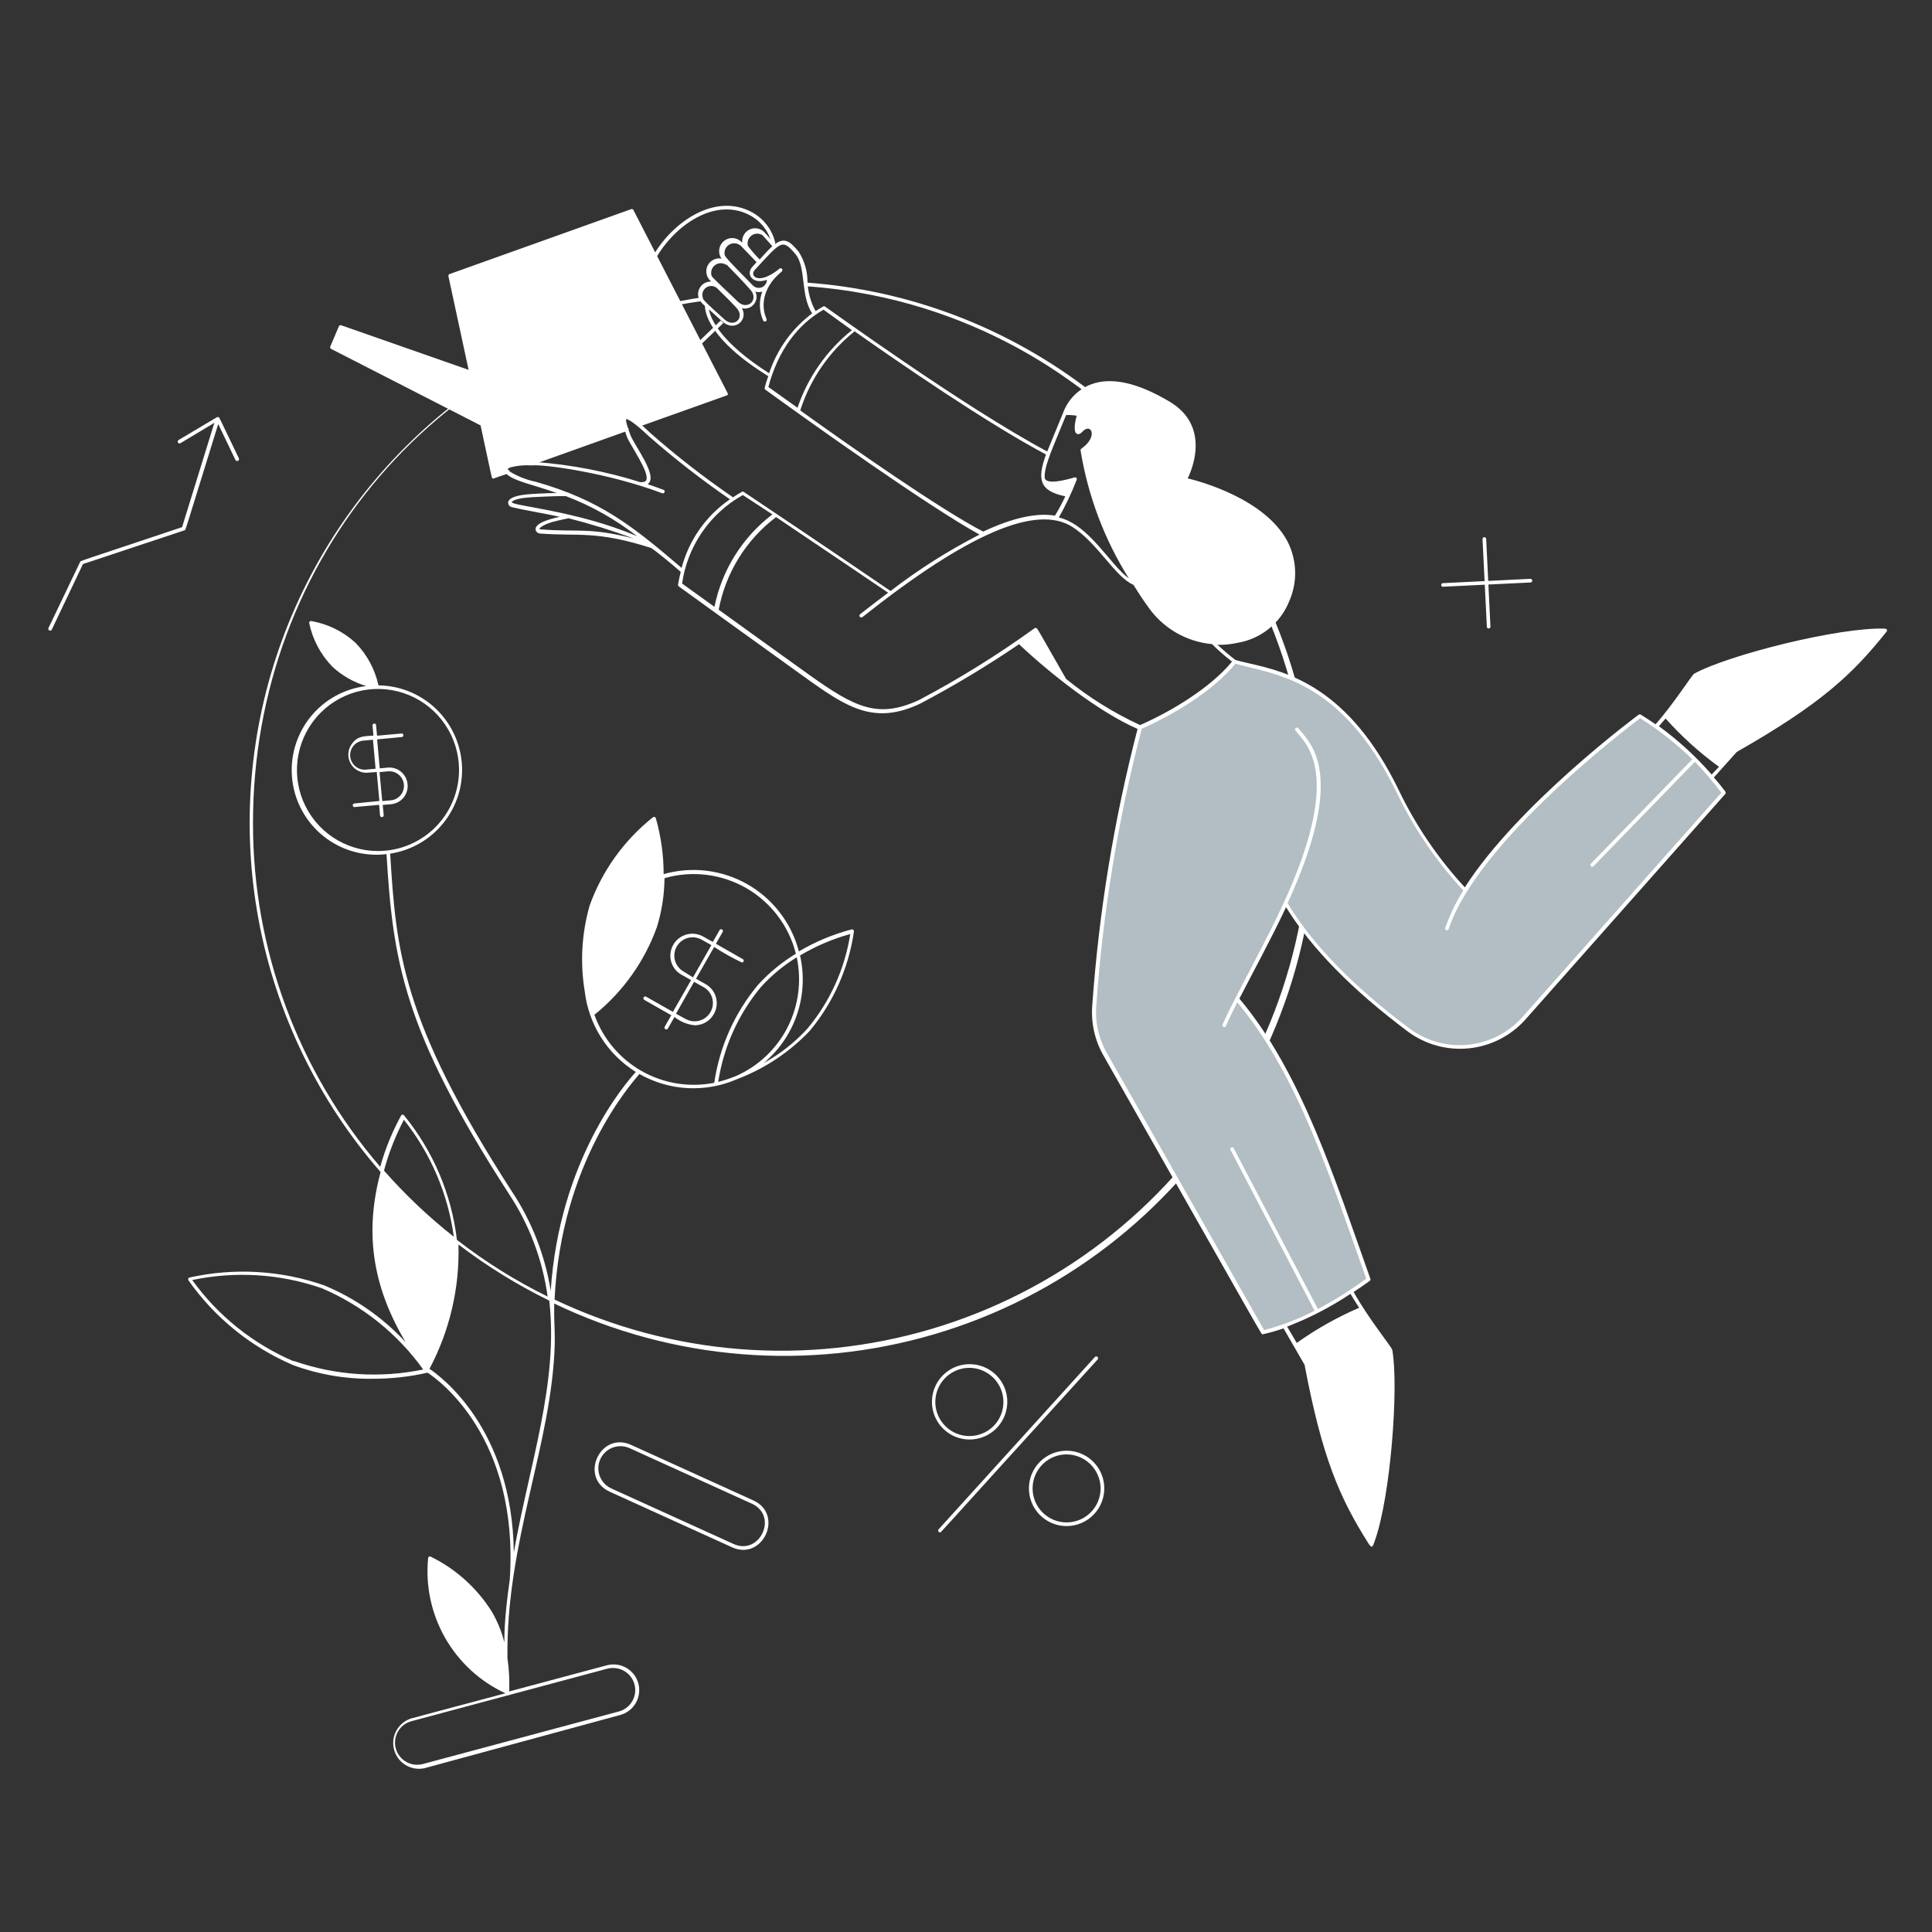 <svg width="400" height="400" viewBox="0 0 400 400" fill="none" xmlns="http://www.w3.org/2000/svg">
<rect x="0" y="0" width="400" height="400" fill="#333333" stroke="none"/>
<path d="M229.06 83.218C228.98 83.168 228.884 83.15 228.792 83.168C228.699 83.185 228.617 83.235 228.559 83.31C228.502 83.385 228.475 83.478 228.482 83.572C228.49 83.665 228.532 83.753 228.6 83.818C249.949 100.307 264.447 124.106 269.307 150.64C274.167 177.173 269.045 204.567 254.927 227.552C240.809 250.537 218.691 267.491 192.827 275.153C166.963 282.815 139.18 280.644 114.82 269.058C116.14 240.658 130.7 224.358 132.38 222.358C135.438 224.098 138.861 225.1 142.375 225.284C145.889 225.468 149.397 224.829 152.62 223.418C158.32 221.255 163.46 217.837 167.66 213.418C172.548 207.533 175.711 200.41 176.8 192.838C176.804 192.778 176.794 192.718 176.772 192.663C176.749 192.608 176.715 192.558 176.671 192.518C176.626 192.477 176.574 192.447 176.517 192.43C176.46 192.413 176.399 192.409 176.34 192.418C172.5 193.424 168.818 194.959 165.4 196.978C164.641 194.071 163.31 191.346 161.483 188.961C159.657 186.576 157.373 184.58 154.765 183.089C152.157 181.599 149.277 180.645 146.296 180.282C143.314 179.919 140.289 180.156 137.4 180.978C137.399 177.055 136.853 173.151 135.78 169.378C135.76 169.322 135.728 169.272 135.685 169.231C135.643 169.191 135.591 169.16 135.535 169.143C135.479 169.125 135.419 169.121 135.361 169.131C135.303 169.14 135.248 169.163 135.2 169.198C129.21 173.95 124.666 180.282 122.08 187.478C120.431 193.243 120.083 199.302 121.06 205.218C121.456 208.62 122.612 211.89 124.444 214.784C126.275 217.678 128.735 220.123 131.64 221.938C129.44 224.338 115.8 240.198 114.02 267.258C112.849 259.925 110.121 252.928 106.02 246.738C83 211.138 82.02 196.598 80.78 176.738C85.13 176.077 89.072 173.803 91.823 170.369C94.574 166.935 95.932 162.592 95.627 158.202C95.322 153.813 93.376 149.699 90.177 146.678C86.978 143.657 82.76 141.951 78.36 141.898C77.63 138.58 75.989 135.532 73.62 133.098C71.055 130.745 67.869 129.176 64.44 128.578C64.381 128.566 64.319 128.569 64.261 128.587C64.203 128.606 64.151 128.638 64.109 128.682C64.067 128.726 64.037 128.78 64.022 128.838C64.006 128.897 64.005 128.959 64.02 129.018C64.733 132.418 66.398 135.546 68.82 138.038C70.818 139.888 73.212 141.256 75.82 142.038C71.205 142.595 67.001 144.962 64.132 148.619C61.262 152.276 59.963 156.923 60.52 161.538C61.077 166.152 63.444 170.357 67.101 173.226C70.758 176.096 75.405 177.395 80.02 176.838C81.38 198.838 83.34 213.118 105.38 247.198C109.604 253.589 112.338 260.848 113.38 268.438C106.737 265.174 100.444 261.24 94.6 256.698C93.48 247.245 89.685 238.308 83.66 230.938C83.627 230.888 83.583 230.848 83.53 230.819C83.478 230.791 83.42 230.777 83.36 230.777C83.301 230.777 83.242 230.791 83.19 230.819C83.138 230.848 83.093 230.888 83.06 230.938C81.206 234.304 79.749 237.875 78.72 241.578C61.683 221.765 52.334 196.488 52.38 170.358C52.38 115.478 91.38 70.018 145.12 62.358C145.221 62.358 145.318 62.318 145.389 62.246C145.46 62.175 145.5 62.078 145.5 61.978C145.5 61.877 145.46 61.78 145.389 61.709C145.318 61.638 145.221 61.598 145.12 61.598C125.639 64.566 107.312 72.713 92.057 85.187C76.802 97.662 65.178 114.005 58.4 132.509C51.622 151.013 49.94 170.998 53.528 190.375C57.117 209.751 65.845 227.808 78.8 242.658C75.58 254.658 76.8 265.838 83.98 277.878C79.26 272.772 73.487 268.752 67.06 266.098C58.108 262.994 48.469 262.44 39.22 264.498C39.164 264.514 39.113 264.543 39.07 264.582C39.027 264.621 38.994 264.669 38.972 264.724C38.951 264.778 38.943 264.836 38.947 264.894C38.952 264.952 38.97 265.008 39 265.058C44.451 272.807 51.951 278.887 60.66 282.618C65.88 284.556 71.412 285.518 76.98 285.458C80.862 285.479 84.734 285.056 88.52 284.198C90.68 285.598 107.5 297.518 105.54 327.058C102.98 344.738 106.34 341.458 101.84 333.698C98.758 328.785 94.367 324.83 89.16 322.278C89.107 322.251 89.048 322.238 88.989 322.24C88.929 322.242 88.871 322.258 88.82 322.288C88.768 322.318 88.725 322.36 88.693 322.41C88.662 322.461 88.644 322.518 88.64 322.578C88.071 328.328 89.306 334.113 92.173 339.13C95.04 344.147 99.397 348.148 104.64 350.578L85.08 355.798C83.784 356.224 82.7 357.13 82.05 358.331C81.401 359.531 81.237 360.935 81.59 362.253C81.943 363.571 82.787 364.704 83.95 365.419C85.112 366.134 86.504 366.377 87.84 366.098L128.38 355.078C129.056 354.899 129.691 354.589 130.247 354.165C130.804 353.741 131.271 353.212 131.623 352.608C131.975 352.003 132.205 351.335 132.299 350.642C132.392 349.949 132.349 349.244 132.17 348.568C131.992 347.891 131.681 347.257 131.258 346.7C130.834 346.144 130.305 345.676 129.7 345.324C129.096 344.972 128.428 344.743 127.734 344.649C127.041 344.555 126.336 344.599 125.66 344.778L105.42 350.198C105.516 347.891 105.395 345.581 105.06 343.298C104.74 319.058 114.3 298.978 114.86 278.118C114.87 278.058 114.87 277.997 114.86 277.938C114.86 276.858 114.86 275.598 114.74 272.598C114.74 271.678 114.74 270.758 114.74 269.878C139.297 281.672 167.356 283.934 193.485 276.226C219.613 268.519 241.953 251.39 256.177 228.157C270.401 204.924 275.498 177.239 270.481 150.463C265.465 123.687 250.691 99.725 229.02 83.218H229.06ZM165.64 197.818C168.894 195.882 172.391 194.388 176.04 193.378C174.913 200.596 171.844 207.371 167.16 212.978C164.552 215.833 161.491 218.239 158.1 220.098C161.292 217.442 163.686 213.955 165.017 210.022C166.348 206.09 166.563 201.865 165.64 197.818ZM152.38 222.778C151.182 223.266 149.953 223.674 148.7 223.998C149.805 216.769 152.861 209.978 157.54 204.358C159.707 201.96 162.205 199.886 164.96 198.198C166.011 203.117 165.334 208.248 163.042 212.725C160.751 217.203 156.985 220.753 152.38 222.778ZM123.1 210.078C128.976 205.33 133.437 199.063 136 191.958C137.018 188.673 137.55 185.257 137.58 181.818C140.393 181.007 143.341 180.771 146.247 181.124C149.153 181.476 151.959 182.41 154.497 183.869C157.035 185.328 159.253 187.283 161.02 189.618C162.787 191.952 164.065 194.619 164.78 197.458C161.878 199.211 159.245 201.373 156.96 203.878C152.115 209.675 148.972 216.702 147.88 224.178C142.739 225.2 137.402 224.338 132.845 221.749C128.287 219.16 124.814 215.017 123.06 210.078H123.1ZM78.26 176.198C74.941 176.198 71.697 175.214 68.938 173.37C66.178 171.526 64.028 168.905 62.757 165.839C61.487 162.773 61.155 159.399 61.803 156.144C62.45 152.889 64.048 149.899 66.395 147.552C68.742 145.206 71.731 143.608 74.987 142.96C78.242 142.313 81.615 142.645 84.682 143.915C87.748 145.185 90.368 147.336 92.212 150.095C94.056 152.855 95.04 156.099 95.04 159.418C95.04 163.868 93.272 168.136 90.125 171.283C86.978 174.43 82.71 176.198 78.26 176.198ZM129.24 345.958C130.021 346.411 130.651 347.086 131.049 347.897C131.448 348.708 131.598 349.618 131.48 350.514C131.363 351.41 130.983 352.251 130.389 352.931C129.794 353.611 129.012 354.101 128.14 354.338L87.56 365.218C86.385 365.533 85.133 365.369 84.079 364.762C83.025 364.154 82.256 363.153 81.94 361.978C81.624 360.803 81.789 359.551 82.396 358.497C83.004 357.443 84.005 356.673 85.18 356.358L125.76 345.478C126.939 345.182 128.186 345.354 129.24 345.958ZM83.62 231.838C89.184 238.833 92.756 247.201 93.96 256.058C88.733 251.941 83.893 247.355 79.5 242.358C80.487 238.712 81.869 235.184 83.62 231.838ZM60.8 281.838C52.4 278.246 45.139 272.431 39.8 265.018C48.735 263.136 58.014 263.723 66.64 266.718C75.038 270.303 82.294 276.12 87.62 283.538C78.684 285.393 69.412 284.778 60.8 281.758V281.838ZM106.38 321.398C106.06 295.778 91.28 284.998 88.92 283.398C93.116 275.482 95.183 266.612 94.92 257.658C100.79 262.139 107.087 266.031 113.72 269.278C115.66 286.198 109.66 302.998 106.38 321.398Z" fill="white"/>
<path d="M147.8 209.938C148.096 209.421 148.287 208.85 148.361 208.259C148.436 207.668 148.393 207.069 148.235 206.494C148.077 205.92 147.807 205.382 147.441 204.913C147.074 204.443 146.619 204.051 146.1 203.758L144.1 202.638L147.86 196.058C149.704 197.262 151.628 198.338 153.62 199.278C153.7 199.273 153.777 199.242 153.839 199.191C153.9 199.14 153.944 199.071 153.964 198.993C153.984 198.915 153.979 198.833 153.95 198.759C153.92 198.684 153.868 198.621 153.8 198.578L148.22 195.398L149.58 193.018C149.618 192.976 149.646 192.926 149.663 192.872C149.679 192.818 149.684 192.761 149.675 192.706C149.667 192.65 149.646 192.597 149.615 192.55C149.583 192.503 149.542 192.464 149.493 192.435C149.445 192.406 149.391 192.388 149.334 192.383C149.278 192.378 149.222 192.385 149.169 192.405C149.116 192.424 149.068 192.455 149.028 192.495C148.989 192.536 148.959 192.584 148.94 192.638L147.58 195.018L145.58 193.898C144.799 193.46 143.906 193.261 143.013 193.327C142.12 193.393 141.266 193.721 140.558 194.269C139.85 194.817 139.319 195.562 139.031 196.41C138.743 197.258 138.712 198.172 138.94 199.038C139.095 199.617 139.364 200.16 139.731 200.634C140.099 201.108 140.558 201.503 141.08 201.798L143.08 202.918L139.32 209.498L133.78 206.358C133.693 206.307 133.589 206.294 133.491 206.32C133.394 206.346 133.311 206.41 133.26 206.498C133.21 206.585 133.196 206.689 133.222 206.787C133.249 206.884 133.313 206.967 133.4 207.018L138.98 210.198L137.62 212.578C137.589 212.636 137.573 212.701 137.575 212.768C137.577 212.834 137.596 212.898 137.63 212.955C137.664 213.011 137.713 213.058 137.771 213.09C137.829 213.122 137.894 213.139 137.96 213.138C138.24 213.138 138.16 213.138 139.64 210.558C140.845 211.524 142.303 212.122 143.84 212.278C144.649 212.276 145.442 212.058 146.138 211.646C146.835 211.235 147.408 210.645 147.8 209.938ZM141.52 201.138C140.648 200.639 140.009 199.814 139.744 198.845C139.48 197.875 139.612 196.84 140.11 195.968C140.609 195.095 141.434 194.456 142.403 194.192C143.373 193.927 144.408 194.059 145.28 194.558L147.28 195.678L143.48 202.358L141.52 201.138ZM141.96 210.978L139.96 209.878L143.7 203.278L145.7 204.398C146.135 204.643 146.517 204.972 146.823 205.368C147.129 205.763 147.352 206.215 147.48 206.698C147.667 207.417 147.639 208.176 147.399 208.88C147.16 209.584 146.719 210.202 146.131 210.657C145.543 211.113 144.835 211.386 144.094 211.443C143.352 211.5 142.61 211.338 141.96 210.978Z" fill="white"/>
<path d="M225.92 81.938C224.82 81.938 203.64 61.798 166.84 59.258C166.739 59.258 166.643 59.218 166.571 59.146C166.5 59.075 166.46 58.978 166.46 58.878C166.46 58.777 166.5 58.68 166.571 58.609C166.643 58.538 166.739 58.498 166.84 58.498C188.417 60.022 209.05 67.947 226.1 81.258C226.16 81.303 226.206 81.365 226.23 81.437C226.255 81.508 226.258 81.585 226.238 81.658C226.219 81.731 226.179 81.796 226.122 81.846C226.065 81.896 225.995 81.928 225.92 81.938Z" fill="white"/>
<path d="M339.56 148.237C339.56 148.237 314.26 166.877 303.42 184.237C297.753 178.129 293.033 171.206 289.42 163.697C277.42 139.257 262.3 138.897 255.62 136.917C251.34 142.277 243.22 147.397 236.04 150.517C231.112 169.356 227.945 188.612 226.58 208.037C226.31 211.554 227.097 215.071 228.84 218.137L261.52 275.697C269.435 273.497 276.851 269.789 283.36 264.777C275.36 242.277 268.42 221.357 256.16 206.777C259.1 201.057 263.34 193.237 266.16 186.997C271.54 195.997 280.54 204.997 291.7 213.277C295.254 215.925 299.672 217.141 304.079 216.685C308.487 216.23 312.563 214.135 315.5 210.817L356.88 164.117C352.109 157.825 346.242 152.446 339.56 148.237V148.237Z" fill="#B2BEC3"/>
<path d="M150.62 81.338L131.14 43.478C131.101 43.395 131.031 43.33 130.946 43.296C130.86 43.263 130.765 43.263 130.68 43.298L93.08 56.738C92.993 56.769 92.921 56.831 92.877 56.912C92.833 56.993 92.82 57.088 92.84 57.178L97.02 76.578L70.62 67.338C70.53 67.311 70.433 67.318 70.348 67.359C70.263 67.4 70.196 67.47 70.16 67.558L68.38 71.758C68.36 71.801 68.349 71.848 68.347 71.895C68.345 71.943 68.353 71.991 68.37 72.035C68.386 72.08 68.412 72.121 68.445 72.156C68.477 72.19 68.517 72.218 68.56 72.238L99.5 88.078C102.02 99.778 101.78 98.938 102 99.058C102.22 99.178 102 99.058 105.26 98.018C105.356 97.983 105.433 97.912 105.477 97.82C105.52 97.728 105.525 97.623 105.49 97.528C105.456 97.432 105.385 97.354 105.293 97.311C105.201 97.268 105.096 97.263 105 97.298C104.66 96.498 106.18 95.938 109.78 95.878C109.783 95.936 109.8 95.993 109.829 96.044C109.857 96.095 109.897 96.138 109.946 96.171C109.994 96.204 110.05 96.226 110.108 96.234C110.166 96.242 110.225 96.236 110.28 96.218L129.96 89.178C130.033 89.132 130.088 89.063 130.116 88.982C130.145 88.902 130.145 88.814 130.118 88.732C130.09 88.651 130.035 88.582 129.963 88.536C129.891 88.49 129.805 88.469 129.72 88.478C129.08 86.478 129.06 85.098 132.18 87.638C132.127 87.702 132.097 87.781 132.094 87.864C132.09 87.947 132.114 88.029 132.162 88.097C132.21 88.165 132.278 88.216 132.357 88.241C132.437 88.267 132.522 88.265 132.6 88.238L150.6 81.818C150.662 81.754 150.698 81.67 150.702 81.581C150.706 81.493 150.676 81.406 150.62 81.338Z" fill="white"/>
<path d="M49.44 94.858C45.14 85.918 45.44 86.418 45.2 86.358C44.96 86.297 45.62 85.957 36.98 91.097C36.937 91.123 36.899 91.156 36.868 91.195C36.838 91.235 36.815 91.28 36.802 91.329C36.789 91.377 36.786 91.427 36.792 91.477C36.799 91.526 36.815 91.574 36.84 91.618C36.891 91.705 36.974 91.769 37.071 91.795C37.119 91.808 37.17 91.812 37.219 91.805C37.269 91.799 37.317 91.782 37.36 91.757L44.38 87.537L37.7 109.138C15.36 116.598 16.68 116.098 16.58 116.358L10.04 130.018C10.018 130.062 10.005 130.111 10.001 130.161C9.997 130.21 10.004 130.26 10.02 130.308C10.035 130.355 10.06 130.399 10.093 130.437C10.126 130.474 10.165 130.505 10.21 130.528C10.255 130.55 10.303 130.563 10.353 130.567C10.403 130.57 10.453 130.564 10.5 130.548C10.548 130.532 10.591 130.507 10.629 130.475C10.667 130.442 10.698 130.402 10.72 130.358L17.18 116.778L38.18 109.798C38.46 109.798 37.96 111.038 45.18 87.797L48.76 95.257C48.813 95.348 48.9 95.413 49.001 95.439C49.102 95.466 49.21 95.451 49.3 95.397C49.39 95.344 49.456 95.258 49.482 95.156C49.508 95.055 49.493 94.948 49.44 94.858Z" fill="white"/>
<path d="M84.38 162.357C84.293 161.376 83.827 160.467 83.079 159.824C82.332 159.182 81.364 158.856 80.38 158.917L78.62 159.077L78.08 153.077L83.22 152.597C83.304 152.578 83.378 152.531 83.431 152.464C83.485 152.396 83.514 152.313 83.514 152.227C83.514 152.142 83.485 152.059 83.431 151.991C83.378 151.924 83.304 151.877 83.22 151.857L78.06 152.317L77.86 150.157C77.86 149.637 77.08 149.757 77.12 150.157L77.32 152.297C75.56 152.457 74.18 152.297 73 153.817C72.539 154.366 72.244 155.034 72.15 155.744C72.056 156.454 72.167 157.176 72.47 157.826C72.772 158.475 73.254 159.024 73.858 159.409C74.462 159.794 75.164 159.998 75.88 159.997L78 159.837L78.54 165.837L73.32 166.357C73.237 166.377 73.162 166.424 73.109 166.491C73.056 166.559 73.027 166.642 73.027 166.727C73.027 166.813 73.056 166.896 73.109 166.964C73.162 167.031 73.237 167.078 73.32 167.097L78.5 166.637L78.68 168.797C78.68 168.898 78.72 168.995 78.791 169.066C78.863 169.137 78.959 169.177 79.06 169.177C79.161 169.177 79.258 169.137 79.329 169.066C79.4 168.995 79.44 168.898 79.44 168.797L79.24 166.657L81 166.497C81.495 166.45 81.975 166.305 82.414 166.071C82.852 165.836 83.24 165.518 83.554 165.133C83.868 164.748 84.103 164.304 84.245 163.828C84.387 163.351 84.433 162.852 84.38 162.357ZM76 159.317C75.591 159.384 75.172 159.366 74.769 159.264C74.367 159.162 73.99 158.978 73.663 158.724C73.335 158.469 73.063 158.15 72.864 157.786C72.664 157.422 72.542 157.021 72.505 156.608C72.468 156.194 72.516 155.778 72.647 155.384C72.778 154.99 72.989 154.628 73.266 154.319C73.543 154.01 73.881 153.762 74.259 153.59C74.636 153.417 75.045 153.325 75.46 153.317L77.22 153.157L77.76 159.157L76 159.317ZM82.94 164.617C82.695 164.921 82.392 165.173 82.049 165.359C81.705 165.544 81.329 165.659 80.94 165.697L79.14 165.857L78.58 159.857L80.34 159.697C80.924 159.643 81.512 159.76 82.031 160.034C82.55 160.309 82.978 160.728 83.262 161.242C83.546 161.755 83.675 162.34 83.632 162.926C83.589 163.511 83.376 164.071 83.02 164.537L82.94 164.617Z" fill="white"/>
<path d="M156 310.658L130.68 299.158C124.28 296.238 119.82 305.878 126.22 308.838L151.58 320.358C157.92 323.218 162.38 313.618 156 310.658ZM151.86 319.658L126.54 308.158C125.437 307.648 124.581 306.722 124.161 305.582C123.741 304.441 123.791 303.181 124.3 302.078C124.809 300.974 125.736 300.118 126.876 299.698C128.016 299.278 129.277 299.328 130.38 299.838L155.7 311.338C161.2 313.898 157.28 322.138 151.86 319.658Z" fill="white"/>
<path d="M200.74 298.037C199.214 298.036 197.722 297.586 196.449 296.745C195.176 295.903 194.177 294.707 193.577 293.304C192.977 291.9 192.802 290.352 193.074 288.85C193.345 287.348 194.051 285.959 195.104 284.855C196.158 283.75 197.512 282.979 198.999 282.636C200.486 282.294 202.041 282.395 203.471 282.928C204.901 283.46 206.144 284.401 207.045 285.632C207.946 286.864 208.466 288.333 208.54 289.857C208.592 290.913 208.428 291.969 208.059 292.959C207.69 293.95 207.124 294.855 206.394 295.62C205.665 296.385 204.788 296.994 203.816 297.41C202.844 297.825 201.797 298.039 200.74 298.037ZM200.74 283.197C199.562 283.192 198.401 283.482 197.364 284.041C196.326 284.599 195.445 285.408 194.801 286.394C194.156 287.381 193.768 288.512 193.673 289.687C193.578 290.861 193.778 292.041 194.255 293.118C194.733 294.195 195.472 295.135 196.406 295.854C197.34 296.572 198.438 297.045 199.602 297.23C200.766 297.415 201.957 297.306 203.067 296.912C204.178 296.519 205.172 295.854 205.96 294.977C206.861 293.963 207.451 292.711 207.661 291.371C207.87 290.031 207.691 288.659 207.143 287.418C206.595 286.177 205.702 285.119 204.571 284.371C203.439 283.623 202.117 283.216 200.76 283.197H200.74Z" fill="white"/>
<path d="M220.82 315.958C219.294 315.956 217.802 315.506 216.529 314.665C215.256 313.823 214.257 312.627 213.657 311.224C213.057 309.821 212.882 308.272 213.154 306.77C213.425 305.269 214.131 303.879 215.184 302.775C216.238 301.67 217.592 300.899 219.079 300.557C220.566 300.214 222.121 300.315 223.551 300.848C224.981 301.38 226.224 302.321 227.125 303.553C228.026 304.784 228.546 306.253 228.62 307.778C228.672 308.833 228.508 309.889 228.139 310.879C227.77 311.87 227.204 312.775 226.474 313.54C225.745 314.305 224.868 314.914 223.896 315.33C222.924 315.745 221.877 315.959 220.82 315.958ZM220.82 301.118C219.414 301.119 218.04 301.542 216.876 302.332C215.712 303.122 214.811 304.242 214.29 305.548C213.769 306.854 213.65 308.287 213.951 309.661C214.251 311.035 214.956 312.288 215.975 313.257C216.994 314.227 218.28 314.869 219.667 315.101C221.054 315.333 222.479 315.144 223.758 314.559C225.037 313.974 226.111 313.019 226.843 311.817C227.574 310.616 227.928 309.223 227.86 307.818C227.763 306.017 226.983 304.321 225.679 303.076C224.374 301.831 222.643 301.13 220.84 301.118H220.82Z" fill="white"/>
<path d="M194.62 317.258C194.546 317.258 194.473 317.237 194.41 317.196C194.348 317.156 194.299 317.098 194.269 317.03C194.239 316.962 194.23 316.886 194.243 316.813C194.255 316.74 194.289 316.672 194.34 316.618L226.68 280.958C226.749 280.883 226.845 280.839 226.946 280.836C227.047 280.832 227.146 280.869 227.22 280.938C227.294 281.007 227.338 281.102 227.342 281.203C227.346 281.305 227.309 281.403 227.24 281.478C192.5 319.678 194.88 317.258 194.62 317.258Z" fill="white"/>
<path d="M308.22 130.118C308.172 130.123 308.124 130.119 308.078 130.104C308.032 130.09 307.989 130.065 307.953 130.033C307.918 130.001 307.889 129.962 307.869 129.918C307.85 129.873 307.84 129.826 307.84 129.778L306.94 111.598C306.94 111.497 306.98 111.4 307.051 111.329C307.123 111.258 307.219 111.218 307.32 111.218C307.421 111.218 307.518 111.258 307.589 111.329C307.66 111.4 307.7 111.497 307.7 111.598L308.58 129.778C308.575 129.869 308.535 129.956 308.468 130.019C308.401 130.083 308.312 130.118 308.22 130.118Z" fill="white"/>
<path d="M298.68 121.478C298.597 121.458 298.522 121.411 298.469 121.344C298.416 121.277 298.387 121.193 298.387 121.108C298.387 121.022 298.416 120.939 298.469 120.872C298.522 120.804 298.597 120.757 298.68 120.738L316.86 119.838C316.961 119.838 317.058 119.878 317.129 119.949C317.2 120.02 317.24 120.117 317.24 120.218C317.24 120.318 317.2 120.415 317.129 120.486C317.058 120.558 316.961 120.598 316.86 120.598L298.68 121.478Z" fill="white"/>
<path d="M390.56 130.818C390.616 130.767 390.655 130.701 390.673 130.628C390.691 130.555 390.686 130.478 390.661 130.407C390.635 130.337 390.589 130.275 390.528 130.231C390.468 130.186 390.395 130.161 390.32 130.158C381.04 129.758 357.84 135.578 350.76 139.478C350.28 139.758 346.46 145.818 342.76 149.958C341.76 149.264 340.74 148.598 339.7 147.958C339.639 147.914 339.565 147.89 339.49 147.89C339.415 147.89 339.341 147.914 339.28 147.958C339 148.158 314.28 166.498 303.28 183.718C297.772 177.765 293.181 171.024 289.66 163.718C279.22 142.078 266.38 139.118 258.6 137.338C257.52 137.098 256.6 136.878 255.78 136.638C254.493 135.656 253.258 134.608 252.08 133.498C253.458 133.535 254.835 133.401 256.18 133.098C258.561 132.708 260.802 131.71 262.683 130.2C264.565 128.689 266.025 126.718 266.92 124.478C267.793 122.504 268.21 120.359 268.141 118.202C268.071 116.045 267.518 113.931 266.52 112.018C261.84 103.298 248.62 99.698 245.9 99.038C246.9 97.038 250.52 88.178 242.22 83.198C235.54 79.198 230 77.978 225.78 79.618C224.475 80.14 223.294 80.932 222.315 81.942C221.336 82.952 220.582 84.156 220.1 85.478C219.62 86.658 217.34 92.158 216.82 93.478C199.48 84.238 171.08 63.598 170.82 63.478C170.759 63.434 170.685 63.41 170.61 63.41C170.535 63.41 170.461 63.434 170.4 63.478C169.88 63.778 169.36 64.078 168.86 64.418C167.82 62.519 167.244 60.401 167.18 58.238C167.161 56.058 166.523 53.929 165.34 52.098C163.68 50.098 162.48 48.998 160.44 50.558C159.96 49.978 158.44 48.278 158.44 48.278C158.077 47.819 157.573 47.491 157.006 47.346C156.439 47.2 155.84 47.244 155.301 47.471C154.761 47.697 154.311 48.094 154.018 48.601C153.725 49.108 153.607 49.697 153.68 50.278C153.237 49.738 152.603 49.39 151.909 49.308C151.216 49.227 150.518 49.416 149.961 49.838C149.405 50.26 149.033 50.881 148.925 51.571C148.817 52.261 148.98 52.966 149.38 53.538C148.851 53.443 148.306 53.51 147.815 53.729C147.325 53.948 146.911 54.31 146.629 54.767C146.346 55.224 146.208 55.756 146.231 56.293C146.255 56.83 146.439 57.347 146.76 57.778C146.9 57.938 147.04 58.118 147.22 58.298C146.74 58.281 146.265 58.398 145.847 58.635C145.43 58.872 145.086 59.22 144.854 59.64C144.622 60.061 144.511 60.537 144.533 61.017C144.556 61.496 144.71 61.961 144.98 62.358C145.28 62.698 145.6 63.038 145.96 63.378C145.96 64.498 146.56 70.158 159.06 77.878C158.78 78.658 158.54 79.458 158.32 80.258C158.302 80.334 158.306 80.413 158.33 80.488C158.355 80.562 158.4 80.628 158.46 80.678C168.2 87.738 192.22 104.858 202.8 110.678C196.318 114.002 190.152 117.912 184.38 122.358C182.88 121.338 171.66 113.678 153.98 101.838C153.919 101.803 153.85 101.784 153.78 101.784C153.71 101.784 153.641 101.803 153.58 101.838C152.96 102.198 152.34 102.578 151.76 102.958C145.802 98.882 140.099 94.447 134.68 89.678C131.02 86.198 129.84 85.678 129.22 86.178C128.6 86.678 129.34 89.218 129.76 90.358C130.44 92.158 134.68 97.998 133.76 99.478C133.5 99.918 132.8 99.778 132.6 99.838C125.571 97.621 118.31 96.218 110.96 95.658C104.62 95.558 104.46 96.738 104.4 97.118C104.391 97.299 104.425 97.48 104.498 97.647C104.571 97.813 104.681 97.961 104.82 98.078C106.38 99.638 110.38 100.318 115.28 102.078C113 102.078 110.3 102.278 110.14 102.278C107 102.458 105.3 103.058 105.2 104.038C105.197 104.267 105.276 104.49 105.423 104.666C105.569 104.842 105.774 104.96 106 104.998C108.66 105.658 112.86 106.318 115.9 106.998C114.48 107.318 110.78 108.138 110.88 109.618C110.913 109.846 111.025 110.055 111.197 110.209C111.369 110.363 111.59 110.451 111.82 110.458C119.52 111.078 123.3 109.758 134.82 113.458C135.98 114.218 138.82 116.558 140.94 118.398C140.72 119.238 140.54 120.118 140.38 121.018C140.365 121.088 140.371 121.161 140.395 121.228C140.42 121.295 140.463 121.354 140.52 121.398C140.68 121.518 156.12 132.678 166.8 140.338C175.48 146.558 181.08 150.158 190.56 145.658C197.588 141.945 204.406 137.845 210.98 133.378C217.32 139.378 227.44 147.378 235.52 150.918C230.649 169.677 227.509 188.844 226.14 208.178C225.856 211.77 226.658 215.366 228.44 218.498C262.6 278.658 261.06 276.178 261.4 276.258C262.871 275.935 264.321 275.521 265.74 275.018L270.1 282.578C273.74 301.778 277.28 309.938 283.2 319.358C284.06 320.718 284.16 320.358 284.6 319.118C287.92 309.938 289.62 287.118 288.26 279.498C288.14 278.858 283.44 273.198 280.26 267.498C281.36 266.778 282.46 265.998 283.58 265.198C283.649 265.15 283.699 265.081 283.725 265.001C283.75 264.922 283.748 264.836 283.72 264.758C276.38 244.138 269.4 221.958 256.6 206.758C259.24 201.618 263.3 194.158 266.26 187.818C271.48 196.298 279.98 204.978 291.52 213.598C295.157 216.28 299.663 217.508 304.158 217.042C308.652 216.576 312.811 214.449 315.82 211.078L357.22 164.358C357.267 164.29 357.293 164.21 357.293 164.128C357.293 164.045 357.267 163.965 357.22 163.898C356.46 162.898 355.66 161.898 354.84 160.958L359.58 155.678C376.9 145.798 383.4 139.778 390.56 130.818ZM220.72 85.938C221.456 85.894 222.195 85.941 222.92 86.078C222.56 87.318 222.2 89.358 222.92 89.798C223.16 89.938 223.54 89.978 224.08 89.398C225.9 87.398 227.46 90.398 223.88 92.898C223.821 92.936 223.775 92.99 223.747 93.054C223.718 93.118 223.709 93.189 223.72 93.258C225.25 102.67 228.65 111.681 233.72 119.758C229.72 116.818 225.54 108.638 219.22 107.138C220.642 104.632 221.879 102.025 222.92 99.338C222.945 99.272 222.951 99.2 222.938 99.131C222.925 99.062 222.892 98.998 222.844 98.946C222.797 98.894 222.736 98.856 222.668 98.837C222.6 98.818 222.528 98.818 222.46 98.838C221 99.278 216.72 100.478 216.3 98.998C216.08 96.558 218.14 92.358 220.72 85.938ZM157.9 48.718L159.9 50.978C159.2 51.618 158.36 52.518 157.28 53.718C156.417 52.842 155.609 51.913 154.86 50.938C154.744 50.543 154.753 50.121 154.885 49.731C155.017 49.341 155.267 49.002 155.6 48.759C155.932 48.516 156.332 48.382 156.743 48.374C157.155 48.367 157.559 48.487 157.9 48.718ZM153.22 50.718C153.98 51.538 155.78 53.358 156.64 54.278L155.74 55.278C154.42 56.738 155.74 58.978 158.78 57.938C158.774 58.286 158.66 58.624 158.455 58.907C158.25 59.188 157.964 59.401 157.634 59.514C157.304 59.628 156.948 59.637 156.613 59.541C156.277 59.445 155.98 59.248 155.76 58.978C153.64 56.778 151.08 54.318 150.1 52.978C149.97 52.572 149.972 52.135 150.107 51.731C150.243 51.327 150.503 50.977 150.852 50.731C151.2 50.486 151.617 50.358 152.044 50.366C152.47 50.374 152.882 50.519 153.22 50.778V50.718ZM150.38 54.718C152.04 56.438 153.92 58.338 155.36 59.998C157.22 61.998 154.76 64.418 152.7 62.398C150.64 60.378 148.38 58.358 147.36 57.198C147.21 56.798 147.192 56.361 147.309 55.95C147.426 55.539 147.671 55.177 148.008 54.915C148.346 54.654 148.758 54.507 149.185 54.497C149.611 54.486 150.03 54.613 150.38 54.858V54.718ZM145.56 61.778C145.399 61.403 145.366 60.985 145.469 60.589C145.571 60.194 145.802 59.844 146.125 59.594C146.448 59.344 146.845 59.209 147.253 59.21C147.661 59.21 148.058 59.347 148.38 59.598C149.94 61.118 150.98 62.138 152.5 63.758C154.32 65.758 152.02 67.998 149.98 66.118C147.94 64.238 146.54 63.078 145.56 61.918V61.778ZM146.8 64.078C147.06 64.318 148.8 65.858 149.52 66.538C152.02 68.838 154.98 66.298 153.62 63.818C154.072 63.928 154.546 63.906 154.986 63.756C155.426 63.605 155.814 63.332 156.104 62.968C156.394 62.605 156.574 62.166 156.623 61.703C156.672 61.241 156.588 60.774 156.38 60.358C156.843 60.536 157.357 60.536 157.82 60.358C157.099 62.305 157.164 64.457 158 66.358C158.043 66.451 158.12 66.523 158.216 66.558C158.311 66.594 158.417 66.59 158.51 66.548C158.603 66.505 158.675 66.428 158.711 66.332C158.746 66.236 158.743 66.13 158.7 66.038C157.24 62.718 158.46 58.938 161.86 56.218C162.24 55.698 161.68 55.378 161.38 55.618C160.64 56.259 159.811 56.791 158.92 57.198C156.38 58.318 155.38 56.878 156.24 55.918C161.78 49.918 161.92 49.358 164.68 52.598C166.96 55.278 165.68 61.258 168.16 64.878C163.991 68.004 160.879 72.331 159.24 77.278C149.26 70.938 147.22 66.138 146.8 64.218V64.078ZM165.08 84.398L159.08 80.118C161.08 72.618 165.08 67.218 170.5 64.118L176.38 68.358C171.138 72.554 167.215 78.171 165.08 84.538V84.398ZM165.72 84.858C167.785 78.455 171.686 72.8 176.94 68.598C186.48 75.318 204.3 87.578 216.56 94.098C214.72 99.218 215.14 101.638 220.56 102.758C219.9 104.158 219.2 105.478 218.42 106.758C214.56 106.118 209.62 107.218 203.56 110.058C194.94 105.638 175.94 92.358 165.72 84.998V84.858ZM111.94 109.598C111.8 109.598 111.7 109.598 111.7 109.478C111.7 109.358 112.38 108.458 115.7 107.738L117.7 107.298C122.279 108.455 126.792 109.857 131.22 111.498C121.92 109.118 119.6 110.218 111.94 109.598ZM105.94 103.998C105.94 103.778 106.78 103.118 110.16 102.938C110.36 102.938 114.98 102.658 117.16 102.718C122.461 104.731 127.43 107.529 131.9 111.018C119.58 105.738 105.94 104.718 106.02 103.998H105.94ZM110.6 99.678C108.846 99.276 107.165 98.601 105.62 97.678C104.9 97.158 105.04 96.978 105.76 96.738C107.152 96.391 108.589 96.263 110.02 96.358C112.58 96.078 125.9 97.898 137.1 102.118C137.58 102.278 137.84 101.578 137.38 101.418C136.28 100.998 135.18 100.618 134.08 100.238C136.44 98.698 131.32 92.238 130.52 90.058C130.36 89.618 129.4 87.138 129.66 86.758C129.96 86.758 131.22 87.358 134.2 90.198C139.577 94.919 145.227 99.32 151.12 103.378C146.192 106.759 142.643 111.798 141.12 117.578C131.18 109.098 124.38 103.518 110.68 99.678H110.6ZM141.22 120.818C141.761 117 143.178 113.36 145.361 110.182C147.543 107.003 150.432 104.373 153.8 102.498L159.92 106.498C153.726 111.207 149.46 118.011 147.92 125.638L141.22 120.818ZM220.72 140.558C215.52 131.418 215 130.558 214.72 130.138C214.681 130.095 214.633 130.06 214.58 130.037C214.526 130.013 214.468 130.001 214.41 130.001C214.352 130.001 214.294 130.013 214.241 130.037C214.187 130.06 214.14 130.095 214.1 130.138C206.543 135.592 198.617 140.517 190.38 144.878C181.84 148.878 177.06 146.538 167.4 139.618C161.52 135.418 154.22 130.138 148.8 126.238C150.233 118.588 154.469 111.748 160.68 107.058C173.7 115.798 182.04 121.478 183.88 122.718C182 124.118 180.08 125.598 178.08 127.158C178.041 127.189 178.008 127.228 177.984 127.272C177.959 127.317 177.944 127.365 177.938 127.415C177.933 127.465 177.937 127.516 177.951 127.565C177.965 127.613 177.989 127.658 178.02 127.698C178.052 127.737 178.091 127.77 178.135 127.794C178.179 127.819 178.228 127.834 178.278 127.84C178.328 127.845 178.379 127.841 178.427 127.827C178.476 127.813 178.521 127.789 178.56 127.758C200.38 110.458 214.58 104.358 222 109.078C227.3 112.458 230.88 119.478 234.66 121.078C235.68 122.718 236.66 124.218 237.64 125.558C239.148 127.755 241.121 129.593 243.42 130.941C245.719 132.289 248.286 133.114 250.94 133.358C252.24 134.653 253.623 135.862 255.08 136.978C250.5 142.518 242.32 147.378 236.04 150.118C230.553 147.587 225.405 144.375 220.72 140.558ZM281.4 270.758C276.848 272.72 272.517 275.16 268.48 278.038L266.48 274.658C271.092 272.893 275.493 270.619 279.6 267.878C280.24 268.918 280.8 269.858 281.4 270.758ZM356.38 164.118L315.2 210.578C312.315 213.809 308.328 215.848 304.018 216.296C299.709 216.743 295.388 215.567 291.9 212.998C280.24 204.298 271.72 195.538 266.58 186.998C278.16 161.718 272.22 154.798 269.32 151.398L268.78 150.758C268.716 150.689 268.628 150.647 268.534 150.64C268.44 150.632 268.347 150.66 268.273 150.717C268.198 150.774 268.147 150.857 268.13 150.95C268.113 151.042 268.131 151.138 268.18 151.218L268.76 151.898C271.44 155.038 277.72 162.358 264.52 189.598C260.66 197.598 255.08 207.598 253.12 212.118C253.1 212.164 253.09 212.213 253.089 212.263C253.089 212.313 253.098 212.363 253.117 212.409C253.135 212.456 253.163 212.498 253.198 212.534C253.233 212.569 253.274 212.598 253.32 212.618C253.366 212.637 253.415 212.648 253.465 212.648C253.516 212.649 253.565 212.64 253.612 212.621C253.658 212.603 253.7 212.575 253.736 212.54C253.772 212.505 253.8 212.464 253.82 212.418C254.4 211.058 255.2 209.398 256.16 207.518C268.78 222.578 275.6 244.338 282.86 264.738C279.678 267.063 276.336 269.161 272.86 271.018L255.4 237.678C255.345 237.605 255.266 237.554 255.177 237.535C255.088 237.516 254.995 237.529 254.915 237.573C254.835 237.617 254.773 237.688 254.741 237.773C254.709 237.858 254.709 237.952 254.74 238.038L272.18 271.378C268.85 273.09 265.343 274.431 261.72 275.378L229.18 218.038C227.467 215.042 226.7 211.598 226.98 208.158C228.341 188.815 231.488 169.641 236.38 150.878C242.76 148.078 251.14 143.118 255.78 137.418C263.62 139.638 277.54 140.358 289.1 163.938C292.666 171.403 297.339 178.288 302.96 184.358C301.441 186.763 300.2 189.333 299.26 192.018C299.23 192.066 299.211 192.121 299.204 192.178C299.198 192.235 299.205 192.292 299.224 192.346C299.243 192.4 299.274 192.449 299.315 192.49C299.355 192.53 299.405 192.561 299.459 192.579C299.513 192.598 299.571 192.604 299.627 192.597C299.684 192.59 299.739 192.57 299.787 192.54C299.835 192.509 299.876 192.467 299.906 192.418C299.936 192.37 299.954 192.315 299.96 192.258C305.96 174.258 336.74 150.818 339.58 148.698C343.466 151.148 347.085 153.997 350.38 157.198L329.38 178.818C329.04 179.158 329.58 179.698 329.92 179.338L350.92 157.718C352.87 159.737 354.694 161.874 356.38 164.118ZM354.38 160.358C351.128 156.624 347.465 153.27 343.46 150.358L344.84 148.758C348.158 152.477 351.866 155.83 355.9 158.758L354.38 160.358Z" fill="white"/>
<path d="M159.88 50.938C160.089 50.751 160.31 50.577 160.54 50.418C160.253 49.077 159.683 47.813 158.869 46.709C158.055 45.606 157.016 44.688 155.82 44.018C148.22 39.758 139.2 45.818 135.02 53.298C134.97 53.385 134.956 53.489 134.982 53.587C135.009 53.684 135.073 53.767 135.16 53.818C135.248 53.868 135.352 53.882 135.449 53.855C135.547 53.829 135.63 53.765 135.68 53.678C139.58 46.658 148.18 40.598 155.46 44.678C156.613 45.33 157.607 46.23 158.371 47.312C159.136 48.395 159.651 49.633 159.88 50.938Z" fill="white"/>
<path d="M149.22 66.358L144.5 70.878C144.45 70.931 144.417 70.997 144.403 71.068C144.39 71.14 144.397 71.214 144.425 71.281C144.452 71.349 144.498 71.407 144.558 71.448C144.617 71.49 144.687 71.514 144.76 71.518C144.98 71.518 144.6 71.818 149.78 66.858C149.6 66.758 149.48 66.638 149.22 66.358Z" fill="white"/>
</svg>

